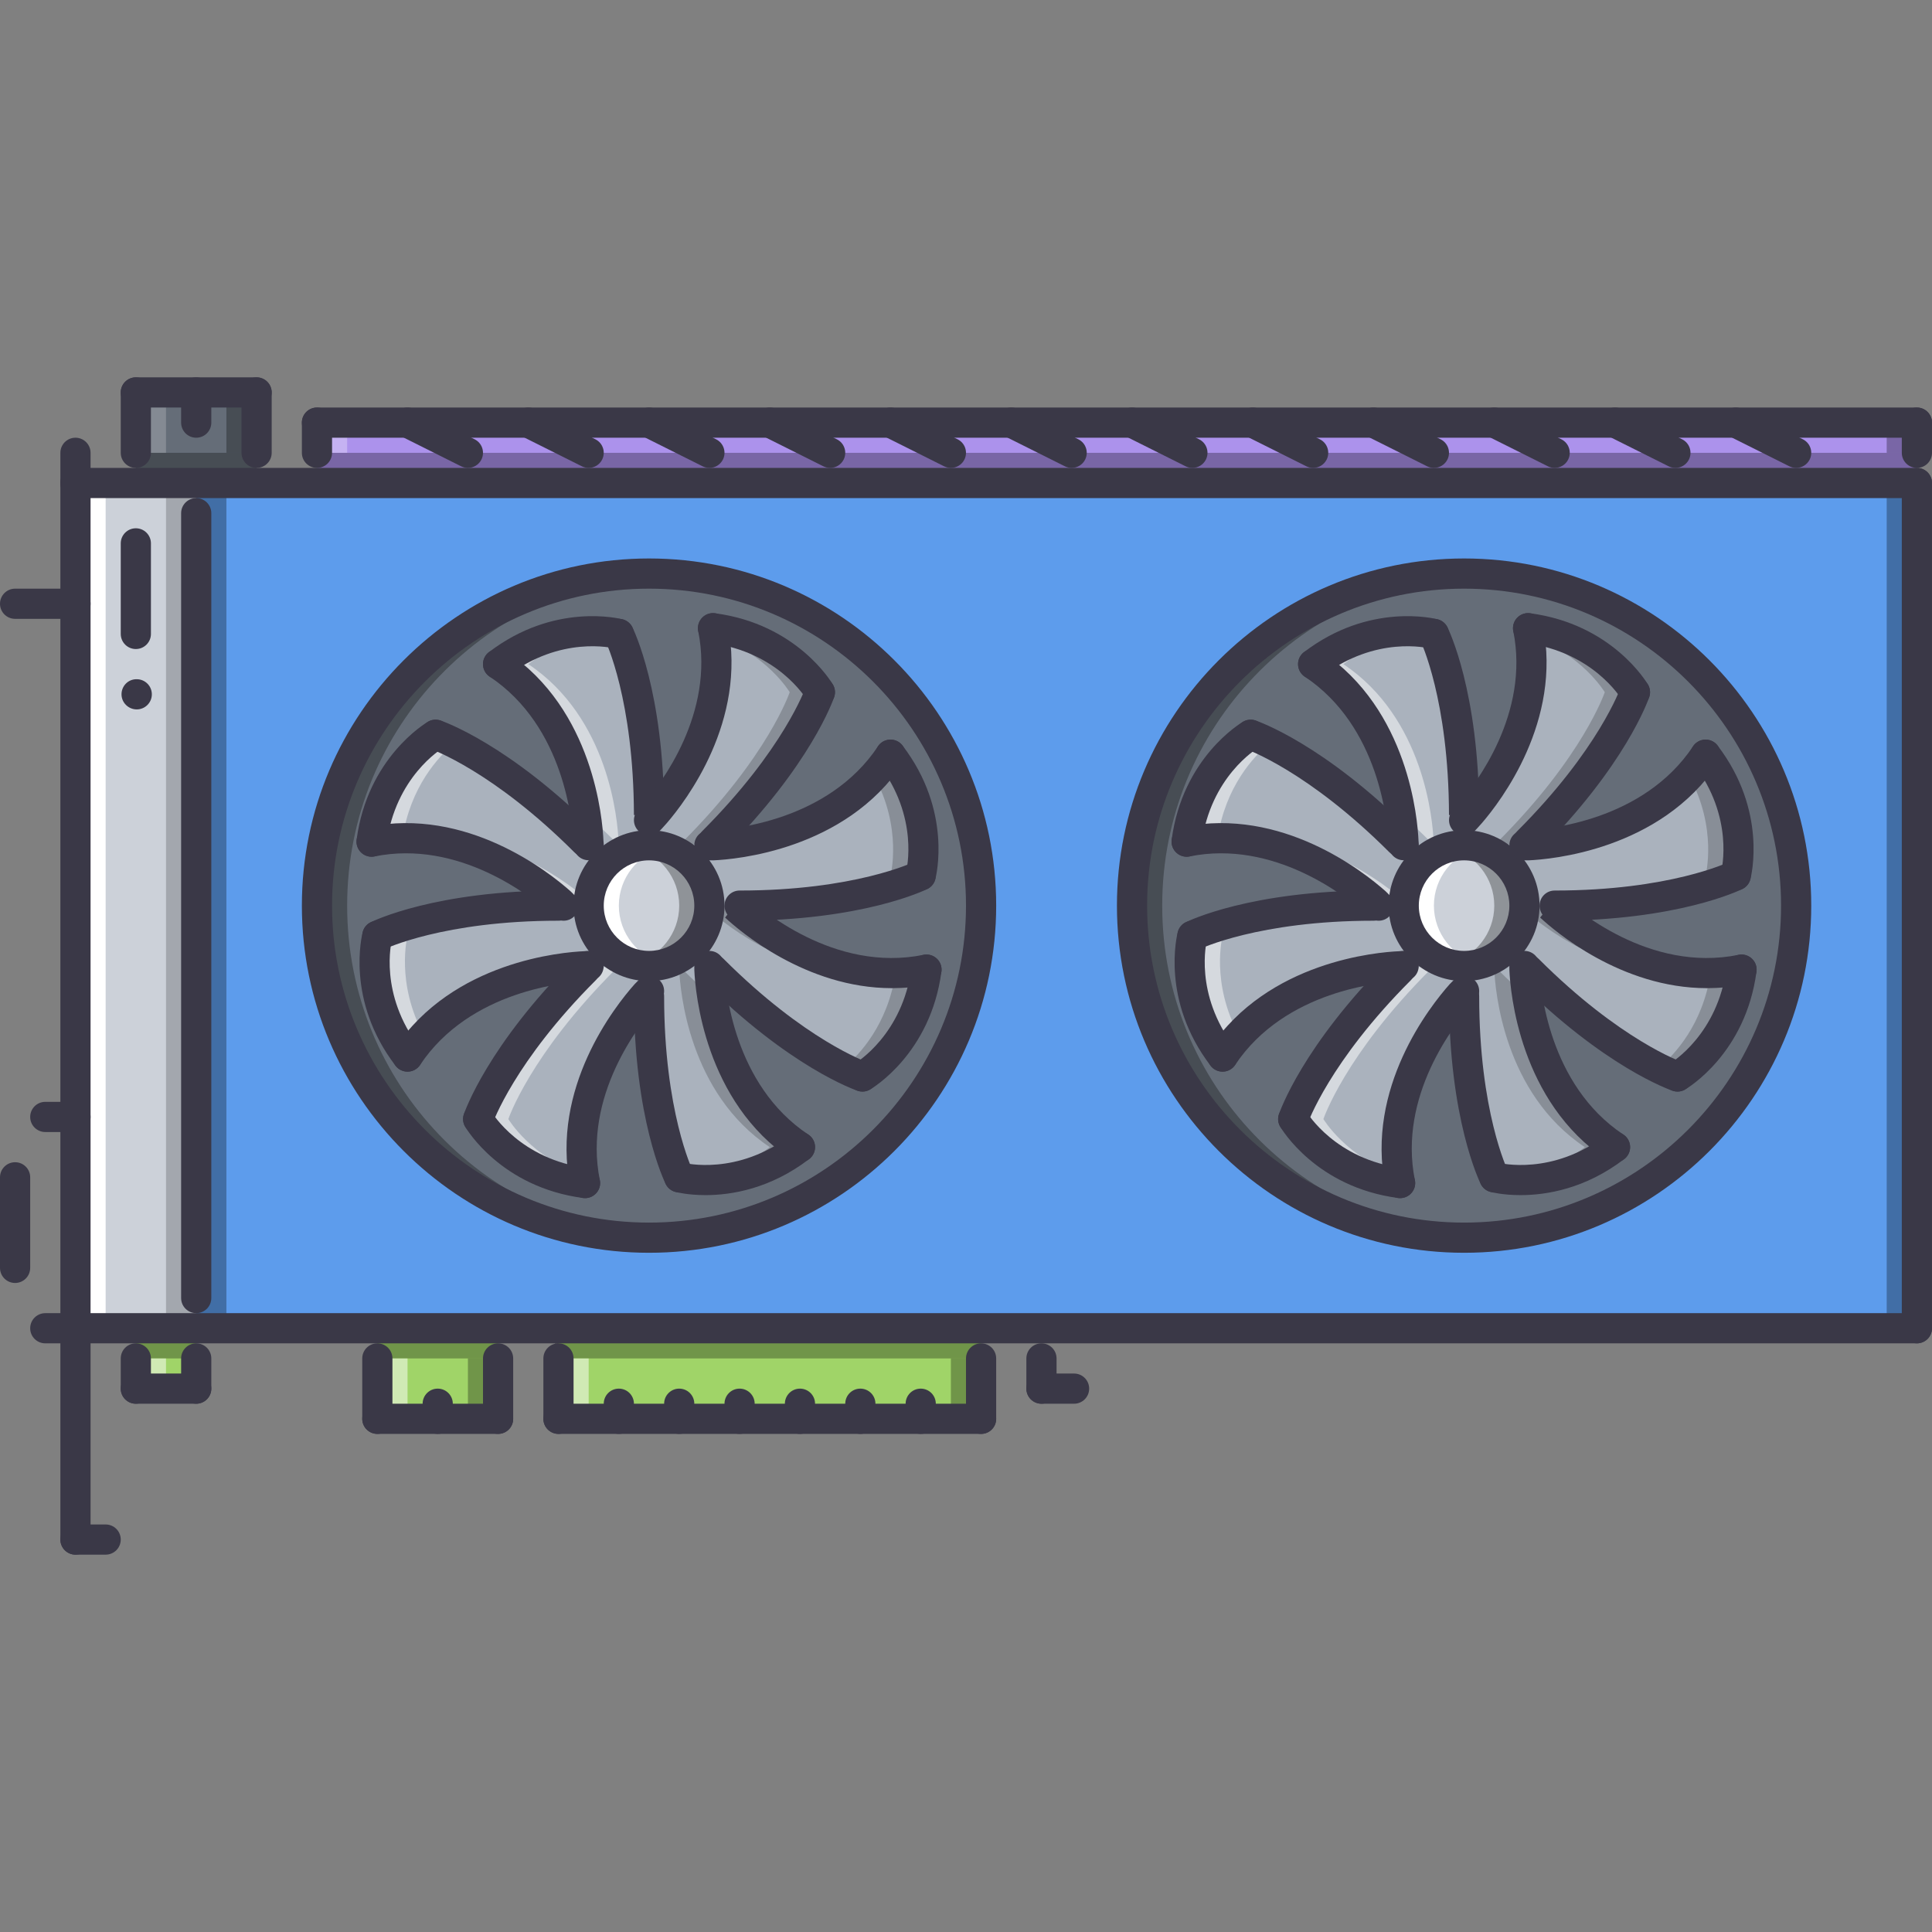<?xml version="1.0" encoding="iso-8859-1"?>
<!-- Generator: Adobe Illustrator 19.0.0, SVG Export Plug-In . SVG Version: 6.00 Build 0)  -->
<svg version="1.1" id="Capa_1" xmlns="http://www.w3.org/2000/svg" xmlns:xlink="http://www.w3.org/1999/xlink" x="0px" y="0px"
	 viewBox="0 0 511.969 511.969" style="enable-background:new 0 0 511.969 511.969;" xml:space="preserve">
<rect x="0" y="0" width="511.969" height="511.969" fill="#808080" stroke="none"/>
<rect x="35.994" y="103.995" style="fill:#656D78;" width="31.998" height="23.999"/>
<rect x="83.994" y="111.995" style="fill:#AC92EC;" width="423.98" height="15.999"/>
<g>
	<rect x="35.994" y="351.975" style="fill:#A0D468;" width="15.999" height="15.999"/>
	<rect x="99.994" y="351.975" style="fill:#A0D468;" width="31.998" height="23.998"/>
	<rect x="147.994" y="351.975" style="fill:#A0D468;" width="111.99" height="23.998"/>
</g>
<rect x="19.994" y="127.995" style="fill:#CCD1D9;" width="31.998" height="223.99"/>
<rect x="51.994" y="127.995" style="fill:#5D9CEC;" width="455.97" height="223.99"/>
<circle style="fill:#656D78;" cx="171.984" cy="239.985" r="87.995"/>
<g style="opacity:0.3;">
	<path d="M91.994,239.986c0-47.247,37.264-85.687,83.995-87.792c-1.336-0.063-2.648-0.203-4-0.203
		c-48.599,0-87.995,39.396-87.995,87.995s39.396,87.995,87.995,87.995c1.352,0,2.664-0.141,4-0.203
		C129.257,325.669,91.994,287.233,91.994,239.986z"/>
</g>
<circle style="fill:#656D78;" cx="387.974" cy="239.985" r="87.995"/>
<g style="opacity:0.3;">
	<path d="M307.98,239.986c0-47.247,37.264-85.687,83.995-87.792c-1.336-0.063-2.648-0.203-4-0.203
		c-48.599,0-87.994,39.396-87.994,87.995s39.396,87.995,87.994,87.995c1.352,0,2.664-0.141,4-0.203
		C345.244,325.669,307.98,287.233,307.98,239.986z"/>
</g>
<path style="fill:#3A3847;" d="M36.239,187.989c-2.211,0-4.038-1.789-4.038-4s1.75-4,3.952-4h0.086c2.203,0,4,1.789,4,4
	S38.442,187.989,36.239,187.989z"/>
<path style="fill:#AAB2BD;" d="M410.857,240.224l1.117-0.238c31.998,0,47.997-8,47.997-8s4.241-15.999-8-31.998
	c-14.319,21.518-41.599,23.76-47.036,23.999v-0.961c22.64-22.639,28.318-39.595,28.318-39.595s-8.319-14.319-28.318-16.96
	c4.719,23.518-10.241,43.197-15.28,49.036h-1.68c-0.078-31.678-7.999-47.517-7.999-47.517s-15.999-4.238-31.998,8
	c21.357,14.237,23.678,41.279,23.92,46.958l-0.883,0.078c-22.639-22.639-39.599-28.318-39.599-28.318s-14.319,8.319-16.96,28.318
	c25.123-5.039,45.763,12.319,50.083,16.159l-0.563,0.801c-31.998,0-47.997,8-47.997,8s-4.242,16,7.999,31.998
	c14.241-21.357,41.279-23.678,46.958-23.92l0.078,0.883c-22.639,22.639-28.318,39.6-28.318,39.6s8.32,14.311,28.318,16.951
	c-5.039-25.115,12.32-45.747,16.163-50.07l0.797,0.559c0,31.998,8,47.996,8,47.996s15.999,4.234,31.998-7.999
	c-21.522-14.319-23.757-41.599-23.999-47.036h0.961c22.64,22.639,39.6,28.318,39.6,28.318s14.319-8.319,16.96-28.318
	C434.855,262.305,413.177,242.384,410.857,240.224z M387.975,255.985c-8.796,0-15.999-7.199-15.999-15.999
	s7.203-15.999,15.999-15.999c8.883,0,15.999,7.199,15.999,15.999S396.858,255.985,387.975,255.985z"/>
<g>
	<path style="fill:#CCD1D9;" d="M387.975,223.987c8.883,0,15.999,7.199,15.999,15.999s-7.116,15.999-15.999,15.999
		c-8.796,0-15.999-7.199-15.999-15.999S379.179,223.987,387.975,223.987z"/>
	<path style="fill:#CCD1D9;" d="M171.989,223.987c8.796,0,15.999,7.199,15.999,15.999s-7.203,15.999-15.999,15.999
		c-8.797,0-15.999-7.199-15.999-15.999S163.192,223.987,171.989,223.987z"/>
</g>
<path style="fill:#FFFFFF;" d="M163.989,239.986c0-7.414,5.133-13.632,12-15.429c-1.289-0.336-2.609-0.57-4-0.57
	c-8.797,0-15.999,7.199-15.999,15.999s7.202,15.999,15.999,15.999c1.391,0,2.711-0.234,4-0.57
	C169.122,253.618,163.989,247.4,163.989,239.986z"/>
<g style="opacity:0.3;">
	<path d="M179.988,239.986c0,7.414-5.132,13.632-11.999,15.429c1.289,0.336,2.609,0.57,4,0.57c8.796,0,15.999-7.199,15.999-15.999
		s-7.203-15.999-15.999-15.999c-1.391,0-2.711,0.234-4,0.57C174.856,226.354,179.988,232.572,179.988,239.986z"/>
</g>
<path style="fill:#AAB2BD;" d="M194.87,240.224l1.117-0.238c31.998,0,47.997-8,47.997-8s4.242-15.999-7.999-31.998
	c-14.319,21.518-41.6,23.76-47.036,23.999v-0.961c22.639-22.639,28.318-39.595,28.318-39.595s-8.319-14.319-28.318-16.96
	c4.719,23.518-10.242,43.197-15.28,49.036h-1.68c-0.078-31.678-8-47.517-8-47.517s-15.999-4.238-31.998,8
	c21.358,14.237,23.679,41.279,23.921,46.958l-0.883,0.078c-22.64-22.639-39.6-28.318-39.6-28.318s-14.319,8.319-16.96,28.318
	c25.124-5.039,45.764,12.319,50.083,16.159l-0.563,0.801c-31.998,0-47.997,8-47.997,8s-4.241,16,8,31.998
	c14.241-21.357,41.278-23.678,46.958-23.92l0.078,0.883c-22.64,22.639-28.318,39.6-28.318,39.6s8.319,14.311,28.318,16.951
	c-5.039-25.115,12.319-45.747,16.163-50.07l0.797,0.559c0,31.998,7.999,47.996,7.999,47.996s15.999,4.234,31.998-7.999
	c-21.521-14.319-23.756-41.599-23.998-47.036h0.961c22.639,22.639,39.599,28.318,39.599,28.318s14.319-8.319,16.96-28.318
	C218.869,262.305,197.19,242.384,194.87,240.224z M171.989,255.985c-8.797,0-15.999-7.199-15.999-15.999s7.202-15.999,15.999-15.999
	c8.796,0,15.999,7.199,15.999,15.999S180.785,255.985,171.989,255.985z"/>
<g style="opacity:0.2;">
	<path d="M209.268,183.431c0,0-5.68,16.956-28.319,39.595v0.961c1.406-0.063,4.281-0.266,8-0.891v-0.07
		c22.639-22.639,28.318-39.595,28.318-39.595s-8.319-14.319-28.318-16.96c0.133,0.676,0.203,1.336,0.305,2.004
		C203.213,173.228,209.268,183.431,209.268,183.431z"/>
	<path d="M235.985,231.986c0,0-15.999,8-47.997,8c0,0.391-0.086,0.758-0.117,1.141c4.625,4.098,22.498,18.565,44.716,16.538
		c-20.437-1.602-35.787-15.644-37.717-17.44l1.117-0.238c31.998,0,47.997-8,47.997-8s4.242-15.999-7.999-31.998
		c-1.352,2.035-2.852,3.847-4.414,5.55C239.251,219.487,235.985,231.986,235.985,231.986z"/>
	<path d="M237.329,257.794c-2.086,13.706-9.547,21.721-13.788,25.236c3.108,1.547,5.007,2.234,5.007,2.234
		s14.319-8.319,16.96-28.318C242.718,257.508,239.993,257.739,237.329,257.794z"/>
	<path d="M188.777,264.313c-2.523-2.242-5.125-4.668-7.828-7.367h-0.961c0.242,5.438,2.477,32.717,23.999,47.036
		c-7.664,5.859-15.28,7.897-21.187,8.476c5.273,0.617,17.226,0.672,29.186-8.476C195.698,293.147,190.464,274.906,188.777,264.313z"
		/>
</g>
<g>
	<g style="opacity:0.5;">
		<path style="fill:#FFFFFF;" d="M155.13,215.597c2.539,2.25,5.172,4.703,7.897,7.429l0.883-0.078
			c-0.242-5.679-2.562-32.721-23.92-46.958c7.663-5.863,15.28-7.898,21.187-8.476c-5.273-0.613-17.226-0.672-29.187,8.476
			C148.209,186.801,153.443,204.98,155.13,215.597z"/>
		<path style="fill:#FFFFFF;" d="M120.437,196.934c-3.109-1.535-5.008-2.227-5.008-2.227s-14.319,8.319-16.96,28.318
			c2.789-0.559,5.516-0.805,8.188-0.859C108.743,208.468,116.203,200.461,120.437,196.934z"/>
		<path style="fill:#FFFFFF;" d="M134.71,296.546c0,0,5.68-16.961,28.318-39.6l-0.078-0.883c-1.444,0.063-4.28,0.262-7.921,0.871
			v0.012c-22.64,22.639-28.318,39.6-28.318,39.6s8.319,14.311,28.318,16.951c-0.133-0.672-0.195-1.328-0.297-2
			C140.764,306.748,134.71,296.546,134.71,296.546z"/>
		<path style="fill:#FFFFFF;" d="M107.993,247.985c0,0,15.999-8,47.997-8c0-0.406,0.094-0.789,0.117-1.188
			c-4.695-4.105-22.335-18.319-44.341-16.495c18.85,1.609,33.256,13.745,36.786,16.882l-0.563,0.801c-31.998,0-47.997,8-47.997,8
			s-4.241,16,8,31.998c1.359-2.03,2.859-3.843,4.414-5.546C104.727,260.489,107.993,247.985,107.993,247.985z"/>
	</g>
	<path style="fill:#FFFFFF;" d="M379.976,239.986c0-7.414,5.133-13.632,11.999-15.429c-1.289-0.336-2.609-0.57-4-0.57
		c-8.796,0-15.999,7.199-15.999,15.999s7.203,15.999,15.999,15.999c1.391,0,2.711-0.234,4-0.57
		C385.109,253.618,379.976,247.4,379.976,239.986z"/>
</g>
<g style="opacity:0.3;">
	<path d="M395.975,239.986c0,7.414-5.133,13.632-11.999,15.429c1.289,0.336,2.608,0.57,3.999,0.57
		c8.797,0,15.999-7.199,15.999-15.999s-7.202-15.999-15.999-15.999c-1.391,0-2.71,0.234-3.999,0.57
		C390.842,226.354,395.975,232.572,395.975,239.986z"/>
</g>
<g style="opacity:0.2;">
	<path d="M425.255,183.431c0,0-5.68,16.956-28.318,39.595v0.961c1.405-0.063,4.28-0.266,7.999-0.891v-0.07
		c22.64-22.639,28.318-39.595,28.318-39.595s-8.319-14.319-28.318-16.96c0.133,0.676,0.203,1.336,0.305,2.004
		C419.2,173.228,425.255,183.431,425.255,183.431z"/>
	<path d="M451.971,231.986c0,0-15.999,8-47.997,8c0,0.391-0.086,0.758-0.117,1.141c4.625,4.098,22.499,18.565,44.717,16.538
		c-20.437-1.602-35.787-15.644-37.717-17.44l1.117-0.238c31.998,0,47.997-8,47.997-8s4.241-15.999-8-31.998
		c-1.352,2.035-2.851,3.847-4.413,5.55C455.237,219.487,451.971,231.986,451.971,231.986z"/>
	<path d="M453.315,257.794c-2.086,13.706-9.546,21.721-13.788,25.236c3.109,1.547,5.008,2.234,5.008,2.234
		s14.319-8.319,16.96-28.318C458.706,257.508,455.979,257.739,453.315,257.794z"/>
	<path d="M404.763,264.313c-2.523-2.242-5.125-4.668-7.827-7.367h-0.961c0.242,5.438,2.476,32.717,23.998,47.036
		c-7.663,5.859-15.28,7.897-21.187,8.476c5.273,0.617,17.227,0.672,29.187-8.476C411.685,293.147,406.451,274.906,404.763,264.313z"
		/>
</g>
<g style="opacity:0.5;">
	<path style="fill:#FFFFFF;" d="M371.117,215.597c2.539,2.25,5.172,4.703,7.898,7.429l0.883-0.078
		c-0.242-5.679-2.563-32.721-23.921-46.958c7.664-5.863,15.28-7.898,21.187-8.476c-5.273-0.613-17.226-0.672-29.186,8.476
		C364.196,186.801,369.429,204.98,371.117,215.597z"/>
	<path style="fill:#FFFFFF;" d="M336.423,196.934c-3.108-1.535-5.007-2.227-5.007-2.227s-14.319,8.319-16.96,28.318
		c2.789-0.559,5.516-0.805,8.187-0.859C324.729,208.468,332.19,200.461,336.423,196.934z"/>
	<path style="fill:#FFFFFF;" d="M350.697,296.546c0,0,5.679-16.961,28.318-39.6l-0.078-0.883c-1.445,0.063-4.281,0.262-7.922,0.871
		v0.012c-22.639,22.639-28.318,39.6-28.318,39.6s8.32,14.311,28.318,16.951c-0.133-0.672-0.195-1.328-0.297-2
		C356.751,306.748,350.697,296.546,350.697,296.546z"/>
	<path style="fill:#FFFFFF;" d="M323.979,247.985c0,0,15.999-8,47.997-8c0-0.406,0.094-0.789,0.117-1.188
		c-4.695-4.105-22.334-18.319-44.341-16.495c18.851,1.609,33.256,13.745,36.787,16.882l-0.563,0.801c-31.998,0-47.997,8-47.997,8
		s-4.242,16,7.999,31.998c1.359-2.03,2.859-3.843,4.414-5.546C320.714,260.489,323.979,247.985,323.979,247.985z"/>
</g>
<g style="opacity:0.3;">
	<rect x="83.994" y="119.995" width="423.98" height="8"/>
</g>
<g style="opacity:0.3;">
	<rect x="99.994" y="351.975" width="31.998" height="8"/>
</g>
<g style="opacity:0.3;">
	<rect x="35.994" y="351.975" width="15.999" height="8"/>
</g>
<g style="opacity:0.3;">
	<rect x="35.994" y="119.995" width="31.998" height="8"/>
</g>
<g style="opacity:0.3;">
	<rect x="147.054" y="351.975" width="112.93" height="8"/>
</g>
<rect x="19.994" y="127.995" style="fill:#FFFFFF;" width="8" height="223.99"/>
<g style="opacity:0.2;">
	<rect x="43.994" y="127.995" width="7.999" height="223.99"/>
</g>
<g style="opacity:0.3;">
	<rect x="51.994" y="127.995" width="8" height="223.99"/>
</g>
<g style="opacity:0.3;">
	<rect x="499.964" y="127.995" width="8" height="223.99"/>
</g>
<g style="opacity:0.5;">
	<rect x="35.994" y="359.975" style="fill:#FFFFFF;" width="8" height="7.999"/>
</g>
<g style="opacity:0.5;">
	<rect x="99.994" y="359.975" style="fill:#FFFFFF;" width="8" height="15.998"/>
</g>
<g style="opacity:0.3;">
	<rect x="83.994" y="111.995" style="fill:#FFFFFF;" width="8" height="8"/>
</g>
<g style="opacity:0.3;">
	<rect x="499.964" y="111.995" width="8" height="8"/>
</g>
<g style="opacity:0.3;">
	<rect x="123.994" y="359.975" width="7.999" height="15.998"/>
</g>
<g style="opacity:0.2;">
	<rect x="35.994" y="103.995" style="fill:#FFFFFF;" width="8" height="15.999"/>
</g>
<g style="opacity:0.3;">
	<rect x="59.994" y="103.995" width="7.999" height="15.999"/>
</g>
<g style="opacity:0.5;">
	<rect x="147.994" y="359.975" style="fill:#FFFFFF;" width="8" height="15.998"/>
</g>
<g style="opacity:0.3;">
	<rect x="251.984" y="359.975" width="7.999" height="15.998"/>
</g>
<g>
	<path style="fill:#3A3847;" d="M507.968,355.979c-2.211,0-4-1.789-4-4V127.993c0-2.211,1.789-4,4-4s4,1.789,4,4v223.986
		C511.968,354.19,510.179,355.979,507.968,355.979z"/>
	<path style="fill:#3A3847;" d="M19.998,411.975c-2.21,0-3.999-1.789-3.999-4V127.993c0-2.211,1.789-4,3.999-4c2.211,0,4,1.789,4,4
		v279.982C23.998,410.186,22.209,411.975,19.998,411.975z"/>
	<path style="fill:#3A3847;" d="M507.968,131.993H19.998c-2.21,0-3.999-1.789-3.999-4c0-2.211,1.789-4,3.999-4h487.971
		c2.211,0,4,1.789,4,4C511.969,130.204,510.179,131.993,507.968,131.993z"/>
	<path style="fill:#3A3847;" d="M507.968,355.979H19.998c-2.21,0-3.999-1.789-3.999-4s1.789-4,3.999-4h487.971c2.211,0,4,1.789,4,4
		S510.179,355.979,507.968,355.979z"/>
	<path style="fill:#3A3847;" d="M19.998,163.991H3.999c-2.21,0-3.999-1.789-3.999-4s1.789-4,3.999-4h15.999c2.211,0,4,1.789,4,4
		S22.209,163.991,19.998,163.991z"/>
	<path style="fill:#3A3847;" d="M51.996,347.979c-2.21,0-3.999-1.789-3.999-4V135.992c0-2.21,1.789-4,3.999-4c2.211,0,4,1.789,4,4
		v207.987C55.996,346.19,54.207,347.979,51.996,347.979z"/>
	<path style="fill:#3A3847;" d="M35.997,171.99c-2.21,0-3.999-1.789-3.999-4v-23.999c0-2.211,1.789-4,3.999-4c2.211,0,4,1.789,4,4
		v23.999C39.997,170.201,38.208,171.99,35.997,171.99z"/>
	<path style="fill:#3A3847;" d="M3.999,339.98c-2.21,0-3.999-1.789-3.999-4v-23.999c0-2.21,1.789-3.999,3.999-3.999
		c2.211,0,4,1.789,4,3.999v23.999C7.999,338.191,6.21,339.98,3.999,339.98z"/>
	<path style="fill:#3A3847;" d="M19.998,299.982h-7.999c-2.211,0-4-1.789-4-3.999c0-2.211,1.789-4,4-4h7.999c2.211,0,4,1.789,4,4
		C23.998,298.193,22.209,299.982,19.998,299.982z"/>
	<path style="fill:#3A3847;" d="M19.998,355.979h-7.999c-2.211,0-4-1.789-4-4s1.789-4,4-4h7.999c2.211,0,4,1.789,4,4
		S22.209,355.979,19.998,355.979z"/>
	<path style="fill:#3A3847;" d="M51.996,371.978c-2.21,0-3.999-1.789-3.999-4v-7.999c0-2.211,1.789-4,3.999-4c2.211,0,4,1.789,4,4
		v7.999C55.996,370.189,54.207,371.978,51.996,371.978z"/>
	<path style="fill:#3A3847;" d="M51.996,371.978H35.997c-2.21,0-3.999-1.789-3.999-4s1.789-4,3.999-4h15.999c2.211,0,4,1.789,4,4
		S54.207,371.978,51.996,371.978z"/>
	<path style="fill:#3A3847;" d="M35.997,371.978c-2.21,0-3.999-1.789-3.999-4v-7.999c0-2.211,1.789-4,3.999-4c2.211,0,4,1.789,4,4
		v7.999C39.997,370.189,38.208,371.978,35.997,371.978z"/>
	<path style="fill:#3A3847;" d="M35.997,123.993c-2.21,0-3.999-1.789-3.999-4v-15.999c0-2.21,1.789-4,3.999-4c2.211,0,4,1.789,4,4
		v15.999C39.997,122.204,38.208,123.993,35.997,123.993z"/>
	<path style="fill:#3A3847;" d="M67.995,107.994H35.997c-2.21,0-3.999-1.789-3.999-4s1.789-4,3.999-4h31.998c2.211,0,4,1.789,4,4
		S70.206,107.994,67.995,107.994z"/>
	<path style="fill:#3A3847;" d="M67.995,123.993c-2.21,0-3.999-1.789-3.999-4v-15.999c0-2.21,1.789-4,3.999-4c2.211,0,4,1.789,4,4
		v15.999C71.995,122.204,70.206,123.993,67.995,123.993z"/>
	<path style="fill:#3A3847;" d="M51.996,115.994c-2.21,0-3.999-1.789-3.999-4v-8c0-2.21,1.789-4,3.999-4c2.211,0,4,1.789,4,4v8
		C55.996,114.205,54.207,115.994,51.996,115.994z"/>
	<path style="fill:#3A3847;" d="M19.998,131.993c-2.21,0-3.999-1.789-3.999-4v-8c0-2.21,1.789-4,3.999-4c2.211,0,4,1.789,4,4v8
		C23.998,130.204,22.209,131.993,19.998,131.993z"/>
	<path style="fill:#3A3847;" d="M83.994,123.993c-2.21,0-3.999-1.789-3.999-4v-8c0-2.211,1.789-4,3.999-4c2.211,0,4,1.789,4,4v8
		C87.994,122.204,86.205,123.993,83.994,123.993z"/>
	<path style="fill:#3A3847;" d="M123.992,123.993c-0.602,0-1.211-0.137-1.789-0.422l-15.999-7.999
		c-1.977-0.988-2.773-3.391-1.789-5.367c1-1.973,3.391-2.766,5.367-1.789l15.999,8c1.977,0.988,2.773,3.39,1.789,5.367
		C126.867,123.184,125.453,123.993,123.992,123.993z"/>
	<path style="fill:#3A3847;" d="M155.99,123.993c-0.602,0-1.211-0.137-1.789-0.422l-15.999-7.999
		c-1.977-0.988-2.773-3.391-1.789-5.367c0.992-1.973,3.391-2.766,5.367-1.789l15.999,8c1.977,0.988,2.773,3.39,1.789,5.367
		C158.865,123.184,157.451,123.993,155.99,123.993z"/>
	<path style="fill:#3A3847;" d="M187.988,123.993c-0.602,0-1.211-0.137-1.789-0.422l-15.999-7.999
		c-1.977-0.988-2.773-3.391-1.789-5.367c0.992-1.973,3.398-2.766,5.367-1.789l15.999,8c1.977,0.988,2.773,3.39,1.789,5.367
		C190.863,123.184,189.449,123.993,187.988,123.993z"/>
	<path style="fill:#3A3847;" d="M219.986,123.993c-0.602,0-1.211-0.137-1.789-0.422l-15.999-7.999
		c-1.977-0.988-2.773-3.391-1.789-5.367c1-1.973,3.391-2.766,5.367-1.789l15.999,8c1.977,0.988,2.773,3.39,1.789,5.367
		C222.861,123.184,221.447,123.993,219.986,123.993z"/>
	<path style="fill:#3A3847;" d="M251.984,123.993c-0.602,0-1.211-0.137-1.789-0.422l-15.999-7.999
		c-1.977-0.988-2.773-3.391-1.789-5.367c0.992-1.973,3.391-2.766,5.367-1.789l15.999,8c1.977,0.988,2.773,3.39,1.789,5.367
		C254.859,123.184,253.445,123.993,251.984,123.993z"/>
	<path style="fill:#3A3847;" d="M283.982,123.993c-0.602,0-1.211-0.137-1.789-0.422l-15.999-7.999
		c-1.977-0.988-2.773-3.391-1.789-5.367c0.992-1.973,3.398-2.766,5.367-1.789l15.999,8c1.977,0.988,2.773,3.39,1.789,5.367
		C286.857,123.184,285.443,123.993,283.982,123.993z"/>
	<path style="fill:#3A3847;" d="M315.98,123.993c-0.602,0-1.211-0.137-1.789-0.422l-15.999-7.999
		c-1.977-0.988-2.773-3.391-1.789-5.367c1-1.973,3.391-2.766,5.367-1.789l15.999,8c1.977,0.988,2.773,3.39,1.789,5.367
		C318.855,123.184,317.441,123.993,315.98,123.993z"/>
	<path style="fill:#3A3847;" d="M347.978,123.993c-0.602,0-1.211-0.137-1.789-0.422l-15.999-7.999
		c-1.977-0.988-2.773-3.391-1.789-5.367c0.992-1.973,3.391-2.766,5.367-1.789l15.999,8c1.977,0.988,2.773,3.39,1.789,5.367
		C350.853,123.184,349.439,123.993,347.978,123.993z"/>
	<path style="fill:#3A3847;" d="M379.976,123.993c-0.602,0-1.211-0.137-1.789-0.422l-15.999-7.999
		c-1.977-0.988-2.773-3.391-1.789-5.367c0.992-1.973,3.398-2.766,5.367-1.789l15.999,8c1.977,0.988,2.773,3.39,1.789,5.367
		C382.851,123.184,381.437,123.993,379.976,123.993z"/>
	<path style="fill:#3A3847;" d="M411.974,123.993c-0.602,0-1.211-0.137-1.789-0.422l-15.999-7.999
		c-1.977-0.988-2.773-3.391-1.789-5.367c1-1.973,3.391-2.766,5.367-1.789l15.999,8c1.977,0.988,2.773,3.39,1.789,5.367
		C414.849,123.184,413.435,123.993,411.974,123.993z"/>
	<path style="fill:#3A3847;" d="M443.972,123.993c-0.602,0-1.211-0.137-1.789-0.422l-15.999-7.999
		c-1.977-0.988-2.773-3.391-1.789-5.367c0.992-1.973,3.391-2.766,5.367-1.789l15.999,8c1.977,0.988,2.773,3.39,1.789,5.367
		C446.847,123.184,445.433,123.993,443.972,123.993z"/>
	<path style="fill:#3A3847;" d="M475.97,123.993c-0.602,0-1.211-0.137-1.789-0.422l-15.999-7.999
		c-1.977-0.988-2.773-3.391-1.789-5.367c0.992-1.973,3.398-2.766,5.367-1.789l15.999,8c1.977,0.988,2.773,3.39,1.789,5.367
		C478.845,123.184,477.431,123.993,475.97,123.993z"/>
	<path style="fill:#3A3847;" d="M507.968,123.993c-2.211,0-4-1.789-4-4v-8c0-2.211,1.789-4,4-4s4,1.789,4,4v8
		C511.968,122.204,510.179,123.993,507.968,123.993z"/>
	<path style="fill:#3A3847;" d="M507.968,115.994H83.994c-2.21,0-3.999-1.789-3.999-4s1.789-4,3.999-4h423.975c2.211,0,4,1.789,4,4
		S510.179,115.994,507.968,115.994z"/>
	<path style="fill:#3A3847;" d="M171.989,331.98c-50.724,0-91.994-41.263-91.994-91.994c0-50.728,41.271-91.994,91.994-91.994
		s91.994,41.267,91.994,91.994C263.983,290.717,222.713,331.98,171.989,331.98z M171.989,155.991
		c-46.317,0-83.995,37.682-83.995,83.995c0,46.31,37.678,83.995,83.995,83.995s83.995-37.685,83.995-83.995
		C255.984,193.673,218.306,155.991,171.989,155.991z"/>
	<path style="fill:#3A3847;" d="M171.989,215.987h-4c-0.078-30.631-7.507-46.067-7.585-46.22c-0.969-1.977-0.164-4.375,1.812-5.355
		c1.984-0.992,4.367-0.172,5.352,1.789c0.344,0.68,8.344,17.05,8.422,49.294L171.989,215.987z"/>
	<path style="fill:#3A3847;" d="M155.99,227.964c-0.008,0-0.016,0-0.023,0c-2.203-0.012-3.977-1.777-3.977-3.977
		c-0.016-0.105-0.07-0.766-0.078-0.867c-0.211-4.992-2.273-30.561-22.139-43.802c-1.836-1.227-2.336-3.707-1.109-5.547
		c1.234-1.84,3.718-2.32,5.546-1.109c23.085,15.386,25.46,44.447,25.702,50.114c0.086,0.625,0.078,1.211,0.078,1.211
		C159.966,226.178,158.177,227.964,155.99,227.964z"/>
	<path style="fill:#3A3847;" d="M131.991,179.99c-1.203,0-2.39-0.539-3.179-1.57c-1.336-1.754-1.008-4.266,0.75-5.605
		c17.35-13.284,34.716-8.878,35.45-8.69c2.133,0.566,3.406,2.757,2.844,4.89c-0.563,2.132-2.734,3.41-4.891,2.843
		c-0.563-0.148-14.405-3.507-28.545,7.309C133.694,179.72,132.842,179.99,131.991,179.99z"/>
	<path style="fill:#3A3847;" d="M171.989,259.985c-11.03,0-19.999-8.973-19.999-19.999s8.969-19.999,19.999-19.999
		s19.999,8.973,19.999,19.999S183.019,259.985,171.989,259.985z M171.989,227.987c-6.617,0-11.999,5.382-11.999,11.999
		s5.382,11.999,11.999,11.999c6.616,0,11.999-5.382,11.999-11.999S178.605,227.987,171.989,227.987z"/>
	<path style="fill:#3A3847;" d="M179.988,315.981c-1.469,0-2.874-0.813-3.577-2.211c-0.344-0.688-8.422-17.217-8.422-49.785
		c0-2.211,1.789-4,4-4s4,1.789,4,4c0,30.467,7.507,46.059,7.585,46.215c0.969,1.984,0.164,4.375-1.813,5.359
		C181.191,315.84,180.582,315.981,179.988,315.981z"/>
	<path style="fill:#3A3847;" d="M211.986,307.982c-0.766,0-1.531-0.219-2.218-0.672c-23.093-15.358-25.522-44.501-25.772-50.185
		l-0.008-1.14c0-2.211,1.789-4,4-4s4,1.789,4,4v0.961c0.219,4.832,2.335,30.482,22.217,43.708c1.836,1.219,2.336,3.703,1.109,5.547
		C214.548,307.357,213.275,307.982,211.986,307.982z"/>
	<path style="fill:#3A3847;" d="M186.964,316.7c-4.664,0-7.703-0.773-8-0.852c-2.132-0.57-3.405-2.758-2.843-4.891
		c0.57-2.132,2.741-3.397,4.89-2.843c0.555,0.133,14.397,3.507,28.546-7.305c1.757-1.344,4.257-1.016,5.608,0.742
		c1.336,1.758,1.008,4.266-0.75,5.602C204.104,315.044,193.793,316.7,186.964,316.7z"/>
	<path style="fill:#3A3847;" d="M155.029,227.026c-1.023,0-2.047-0.391-2.828-1.172c-21.562-21.562-37.889-27.303-38.053-27.358
		c-2.085-0.71-3.21-2.98-2.499-5.07c0.703-2.09,2.968-3.203,5.054-2.512c0.727,0.242,18.116,6.242,41.154,29.283
		c1.563,1.563,1.563,4.094,0,5.656C157.076,226.635,156.052,227.026,155.029,227.026z"/>
	<path style="fill:#3A3847;" d="M149.349,243.986c-1.016,0-2.023-0.383-2.805-1.148l-0.843-0.844
		c-5.094-4.523-24.14-19.53-46.443-15.046c-2.14,0.445-4.272-0.961-4.71-3.137c-0.438-2.164,0.969-4.273,3.133-4.707
		c25.928-5.222,47.536,11.761,53.527,17.093l0.945,0.938c1.578,1.551,1.594,4.082,0.047,5.656
		C151.42,243.588,150.38,243.986,149.349,243.986z"/>
	<path style="fill:#3A3847;" d="M98.477,227.026c-0.18,0-0.352-0.012-0.53-0.035c-2.188-0.289-3.734-2.297-3.445-4.488
		c2.867-21.698,18.265-30.873,18.921-31.252c1.89-1.105,4.351-0.473,5.468,1.449c1.109,1.91,0.461,4.355-1.453,5.464
		c-0.5,0.301-12.671,7.718-14.999,25.385C102.172,225.561,100.454,227.026,98.477,227.026z"/>
	<path style="fill:#3A3847;" d="M228.547,289.264c-0.422,0-0.852-0.063-1.273-0.203c-0.727-0.25-18.115-6.25-41.153-29.287
		c-1.563-1.563-1.563-4.094,0-5.656s4.094-1.563,5.656,0c21.561,21.562,37.888,27.303,38.052,27.357
		c2.086,0.711,3.211,2.977,2.5,5.07C231.766,288.217,230.212,289.264,228.547,289.264z"/>
	<path style="fill:#3A3847;" d="M236.352,261.856c-22.819,0-40.514-15.261-44.208-18.706l2.483-3.164l2.828-2.828
		c3.859,3.602,23.577,20.663,47.263,15.866c2.141-0.445,4.273,0.961,4.711,3.133c0.438,2.164-0.969,4.273-3.133,4.711
		C242.898,261.551,239.579,261.856,236.352,261.856z"/>
	<path style="fill:#3A3847;" d="M228.547,289.264c-1.375,0-2.718-0.711-3.46-1.992c-1.109-1.914-0.461-4.352,1.452-5.461
		c0.5-0.305,12.672-7.718,15-25.389c0.289-2.195,2.343-3.746,4.491-3.441c2.188,0.289,3.734,2.297,3.445,4.488
		c-2.867,21.701-18.265,30.873-18.921,31.248C229.922,289.092,229.235,289.264,228.547,289.264z"/>
	<path style="fill:#3A3847;" d="M100.001,251.981c-1.469,0-2.89-0.813-3.585-2.222c-0.977-1.973-0.18-4.367,1.788-5.351
		c0.688-0.344,17.218-8.422,49.786-8.422c2.211,0,4,1.789,4,4s-1.789,4-4,4c-30.467,0-46.067,7.507-46.216,7.581
		C101.204,251.848,100.594,251.981,100.001,251.981z"/>
	<path style="fill:#3A3847;" d="M107.993,283.983c-0.766,0-1.539-0.219-2.219-0.672c-1.836-1.227-2.336-3.711-1.109-5.546
		c15.39-23.081,44.45-25.456,50.114-25.698c0.641-0.094,1.211-0.102,1.211-0.082c2.203,0.027,3.992,1.824,3.977,4.023
		s-1.774,3.977-3.977,3.977c-0.102,0.012-0.766,0.07-0.867,0.074c-4.992,0.215-30.561,2.281-43.802,22.143
		C110.547,283.358,109.282,283.983,107.993,283.983z"/>
	<path style="fill:#3A3847;" d="M107.993,283.983c-1.203,0-2.391-0.539-3.18-1.57c-13.28-17.357-8.882-34.72-8.687-35.451
		c0.563-2.132,2.726-3.414,4.89-2.843c2.141,0.566,3.406,2.757,2.844,4.89c-0.141,0.566-3.508,14.414,7.313,28.545
		c1.336,1.757,1.008,4.265-0.75,5.601C109.696,283.717,108.844,283.983,107.993,283.983z"/>
	<path style="fill:#3A3847;" d="M195.987,243.986c-2.21,0-3.999-1.789-3.999-4s1.789-4,3.999-4c30.467,0,46.067-7.507,46.216-7.581
		c1.984-0.969,4.383-0.172,5.359,1.808c0.977,1.973,0.18,4.367-1.789,5.351C245.086,235.908,228.555,243.986,195.987,243.986z"/>
	<path style="fill:#3A3847;" d="M187.988,227.987c-2.211,0-4-1.789-4-4s1.789-4,4-4h0.961c4.828-0.215,30.467-2.316,43.708-22.213
		c1.219-1.848,3.703-2.328,5.547-1.117c1.836,1.227,2.336,3.707,1.109,5.546c-15.382,23.116-44.506,25.53-50.192,25.78
		L187.988,227.987z"/>
	<path style="fill:#3A3847;" d="M243.984,235.986c-0.336,0-0.68-0.043-1.023-0.133c-2.14-0.566-3.405-2.757-2.843-4.89
		c0.141-0.566,3.507-14.413-7.313-28.545c-1.336-1.753-1.008-4.265,0.75-5.604c1.75-1.336,4.266-1.016,5.609,0.746
		c13.28,17.358,8.882,34.72,8.687,35.451C247.375,234.802,245.757,235.986,243.984,235.986z"/>
	<path style="fill:#3A3847;" d="M126.711,300.537c-0.422,0-0.859-0.07-1.281-0.211c-2.086-0.703-3.211-2.968-2.508-5.054
		c0.242-0.727,6.242-18.116,29.279-41.154c1.563-1.563,4.094-1.563,5.656,0s1.563,4.094,0,5.656
		c-21.562,21.561-27.304,37.889-27.358,38.053C129.929,299.482,128.375,300.537,126.711,300.537z"/>
	<path style="fill:#3A3847;" d="M155.021,317.497c-1.859,0-3.531-1.313-3.914-3.211c-5.21-25.975,11.765-47.536,17.093-53.52
		l0.984-0.992c1.578-1.543,4.109-1.531,5.656,0.047c1.547,1.574,1.531,4.105-0.047,5.656l-0.75,0.757
		c-4.57,5.141-19.577,24.14-15.093,46.481c0.438,2.164-0.969,4.273-3.133,4.703C155.552,317.481,155.287,317.497,155.021,317.497z"
		/>
	<path style="fill:#3A3847;" d="M155.037,317.497c-0.18,0-0.352-0.008-0.531-0.031c-21.694-2.859-30.873-18.265-31.256-18.921
		c-1.109-1.905-0.461-4.351,1.453-5.46c1.898-1.109,4.352-0.477,5.468,1.445c0.297,0.5,7.719,12.671,25.382,15.007
		c2.188,0.289,3.734,2.296,3.445,4.491C158.732,316.036,157.013,317.497,155.037,317.497z"/>
	<path style="fill:#3A3847;" d="M188.949,227.026c-1.023,0-2.047-0.391-2.828-1.172c-1.563-1.563-1.563-4.094,0-5.656
		c21.562-21.561,27.303-37.888,27.357-38.048c0.711-2.085,2.977-3.203,5.07-2.503c2.086,0.707,3.211,2.964,2.508,5.054
		c-0.242,0.73-6.242,18.116-29.279,41.154C190.996,226.635,189.972,227.026,188.949,227.026z"/>
	<path style="fill:#3A3847;" d="M171.997,221.339c-1.023,0-2.047-0.391-2.828-1.168c-1.563-1.559-1.57-4.085-0.016-5.648
		c0.055-0.051,0.609-0.617,1.492-1.636c4.477-5.184,18.757-23.823,14.382-45.63c-0.438-2.164,0.969-4.273,3.133-4.707
		c2.141-0.434,4.273,0.965,4.711,3.137c5.085,25.361-11.094,46.548-16.171,52.434c-1.164,1.344-1.883,2.055-1.883,2.055
		C174.036,220.952,173.012,221.339,171.997,221.339z"/>
	<path style="fill:#3A3847;" d="M217.267,187.43c-1.375,0-2.719-0.711-3.461-1.992c-0.297-0.5-7.718-12.671-25.381-15.003
		c-2.188-0.289-3.734-2.296-3.445-4.487c0.289-2.195,2.328-3.734,4.492-3.441c21.693,2.863,30.873,18.261,31.256,18.917
		c1.109,1.91,0.461,4.355-1.453,5.464C218.642,187.255,217.955,187.43,217.267,187.43z"/>
	<path style="fill:#3A3847;" d="M387.975,331.98c-50.724,0-91.994-41.263-91.994-91.994c0-50.728,41.271-91.994,91.994-91.994
		s91.995,41.267,91.995,91.994C479.97,290.717,438.699,331.98,387.975,331.98z M387.975,155.991
		c-46.317,0-83.995,37.682-83.995,83.995c0,46.31,37.678,83.995,83.995,83.995s83.995-37.686,83.995-83.995
		C471.97,193.673,434.293,155.991,387.975,155.991z"/>
	<path style="fill:#3A3847;" d="M387.975,215.987h-3.999c-0.078-30.631-7.508-46.067-7.586-46.22
		c-0.969-1.977-0.164-4.375,1.813-5.355c1.992-0.992,4.367-0.172,5.352,1.789c0.344,0.68,8.343,17.05,8.421,49.294L387.975,215.987z
		"/>
	<path style="fill:#3A3847;" d="M371.976,227.964c-0.008,0-0.016,0-0.023,0c-2.203-0.012-3.977-1.777-3.977-3.977
		c-0.016-0.105-0.07-0.766-0.078-0.867c-0.211-4.992-2.272-30.561-22.139-43.802c-1.836-1.227-2.336-3.707-1.109-5.547
		s3.727-2.32,5.547-1.109c23.084,15.386,25.459,44.447,25.701,50.114c0.086,0.625,0.078,1.211,0.078,1.211
		C375.953,226.178,374.164,227.964,371.976,227.964z"/>
	<path style="fill:#3A3847;" d="M347.978,179.99c-1.203,0-2.391-0.539-3.18-1.57c-1.336-1.754-1.008-4.266,0.75-5.605
		c17.351-13.284,34.725-8.878,35.451-8.69c2.133,0.566,3.406,2.757,2.844,4.89c-0.57,2.132-2.742,3.41-4.891,2.843
		c-0.563-0.148-14.405-3.507-28.545,7.309C349.681,179.72,348.83,179.99,347.978,179.99z"/>
	<path style="fill:#3A3847;" d="M387.975,259.985c-11.03,0-19.999-8.973-19.999-19.999s8.969-19.999,19.999-19.999
		s19.999,8.973,19.999,19.999S399.005,259.985,387.975,259.985z M387.975,227.987c-6.616,0-11.999,5.382-11.999,11.999
		s5.383,11.999,11.999,11.999c6.617,0,11.999-5.382,11.999-11.999S394.592,227.987,387.975,227.987z"/>
	<path style="fill:#3A3847;" d="M395.975,315.981c-1.469,0-2.875-0.813-3.578-2.211c-0.344-0.688-8.421-17.217-8.421-49.785
		c0-2.211,1.789-4,3.999-4c2.211,0,4,1.789,4,4c0,30.467,7.507,46.059,7.585,46.215c0.969,1.984,0.164,4.375-1.812,5.359
		C397.178,315.84,396.569,315.981,395.975,315.981z"/>
	<path style="fill:#3A3847;" d="M427.973,307.982c-0.766,0-1.531-0.219-2.219-0.672c-23.093-15.358-25.522-44.501-25.772-50.185
		l-0.008-1.14c0-2.211,1.789-4,4-4s4,1.789,4,4v0.961c0.219,4.832,2.336,30.482,22.217,43.708c1.836,1.219,2.336,3.703,1.109,5.547
		C430.535,307.357,429.262,307.982,427.973,307.982z"/>
	<path style="fill:#3A3847;" d="M402.951,316.7c-4.664,0-7.702-0.773-7.999-0.852c-2.133-0.57-3.406-2.758-2.844-4.891
		c0.563-2.132,2.727-3.397,4.891-2.843c0.555,0.133,14.405,3.507,28.545-7.305c1.758-1.344,4.266-1.016,5.608,0.742
		c1.336,1.758,1.008,4.266-0.75,5.602C420.09,315.044,409.779,316.7,402.951,316.7z"/>
	<path style="fill:#3A3847;" d="M371.015,227.026c-1.023,0-2.047-0.391-2.828-1.172c-21.561-21.562-37.888-27.303-38.052-27.358
		c-2.086-0.71-3.211-2.98-2.5-5.07s2.961-3.203,5.055-2.512c0.727,0.242,18.116,6.242,41.153,29.283
		c1.563,1.563,1.563,4.094,0,5.656C373.062,226.635,372.039,227.026,371.015,227.026z"/>
	<path style="fill:#3A3847;" d="M365.337,243.986c-1.016,0-2.023-0.383-2.805-1.148l-0.844-0.844
		c-5.094-4.523-24.163-19.53-46.442-15.046c-2.141,0.445-4.273-0.961-4.711-3.137c-0.438-2.164,0.969-4.273,3.133-4.707
		c25.928-5.222,47.536,11.761,53.527,17.093l0.945,0.938c1.578,1.551,1.594,4.082,0.047,5.656
		C367.406,243.588,366.367,243.986,365.337,243.986z"/>
	<path style="fill:#3A3847;" d="M314.464,227.026c-0.18,0-0.352-0.012-0.531-0.035c-2.188-0.289-3.734-2.297-3.445-4.488
		c2.867-21.698,18.265-30.873,18.921-31.252c1.891-1.105,4.352-0.473,5.468,1.449c1.109,1.91,0.461,4.355-1.452,5.464
		c-0.5,0.301-12.671,7.718-14.999,25.385C318.16,225.561,316.441,227.026,314.464,227.026z"/>
	<path style="fill:#3A3847;" d="M444.535,289.264c-0.422,0-0.852-0.063-1.273-0.203c-0.727-0.25-18.116-6.25-41.154-29.287
		c-1.563-1.563-1.563-4.094,0-5.656s4.094-1.563,5.656,0c21.562,21.562,37.889,27.303,38.053,27.357
		c2.086,0.711,3.211,2.977,2.5,5.07C447.754,288.217,446.199,289.264,444.535,289.264z"/>
	<path style="fill:#3A3847;" d="M452.338,261.856c-22.818,0-40.513-15.261-44.208-18.706l2.484-3.164l2.828-2.828
		c3.859,3.602,23.568,20.663,47.263,15.866c2.14-0.445,4.272,0.961,4.71,3.133c0.438,2.164-0.969,4.273-3.133,4.711
		C458.885,261.551,455.565,261.856,452.338,261.856z"/>
	<path style="fill:#3A3847;" d="M444.535,289.264c-1.375,0-2.719-0.711-3.461-1.992c-1.109-1.914-0.461-4.352,1.453-5.461
		c0.5-0.305,12.671-7.718,14.999-25.389c0.289-2.195,2.344-3.746,4.491-3.441c2.188,0.289,3.734,2.297,3.445,4.488
		c-2.867,21.701-18.264,30.873-18.92,31.248C445.91,289.092,445.222,289.264,444.535,289.264z"/>
	<path style="fill:#3A3847;" d="M315.988,251.981c-1.469,0-2.891-0.813-3.586-2.222c-0.977-1.973-0.18-4.367,1.789-5.351
		c0.688-0.344,17.218-8.422,49.786-8.422c2.21,0,3.999,1.789,3.999,4s-1.789,4-3.999,4c-30.467,0-46.067,7.507-46.216,7.581
		C317.191,251.848,316.582,251.981,315.988,251.981z"/>
	<path style="fill:#3A3847;" d="M323.979,283.983c-0.766,0-1.539-0.219-2.218-0.672c-1.836-1.227-2.336-3.711-1.109-5.546
		c15.389-23.081,44.45-25.456,50.113-25.698c0.641-0.094,1.211-0.102,1.211-0.082c2.203,0.027,3.992,1.824,3.977,4.023
		s-1.774,3.977-3.977,3.977c-0.102,0.012-0.766,0.07-0.867,0.074c-4.992,0.215-30.561,2.281-43.802,22.143
		C326.534,283.358,325.268,283.983,323.979,283.983z"/>
	<path style="fill:#3A3847;" d="M323.979,283.983c-1.203,0-2.39-0.539-3.179-1.57c-13.281-17.357-8.883-34.72-8.688-35.451
		c0.57-2.132,2.742-3.414,4.891-2.843c2.141,0.566,3.406,2.757,2.844,4.89c-0.141,0.566-3.508,14.414,7.312,28.545
		c1.336,1.757,1.008,4.265-0.75,5.601C325.682,283.717,324.831,283.983,323.979,283.983z"/>
	<path style="fill:#3A3847;" d="M411.974,243.986c-2.211,0-4-1.789-4-4s1.789-4,4-4c30.467,0,46.067-7.507,46.216-7.581
		c1.992-0.969,4.39-0.172,5.358,1.808c0.977,1.973,0.18,4.367-1.788,5.351C461.073,235.908,444.543,243.986,411.974,243.986z"/>
	<path style="fill:#3A3847;" d="M403.974,227.987c-2.211,0-4-1.789-4-4s1.789-4,4-4h0.961c4.828-0.215,30.467-2.316,43.709-22.213
		c1.219-1.848,3.694-2.328,5.546-1.117c1.836,1.227,2.336,3.707,1.109,5.546c-15.382,23.116-44.505,25.53-50.192,25.78
		L403.974,227.987z"/>
	<path style="fill:#3A3847;" d="M459.971,235.986c-0.336,0-0.68-0.043-1.023-0.133c-2.141-0.566-3.406-2.757-2.844-4.89
		c0.141-0.566,3.508-14.413-7.312-28.545c-1.336-1.753-1.008-4.265,0.75-5.604c1.749-1.336,4.257-1.016,5.608,0.746
		c13.28,17.358,8.882,34.72,8.687,35.451C463.361,234.802,461.745,235.986,459.971,235.986z"/>
	<path style="fill:#3A3847;" d="M342.697,300.537c-0.422,0-0.859-0.07-1.281-0.211c-2.086-0.703-3.211-2.968-2.508-5.054
		c0.242-0.727,6.242-18.116,29.279-41.154c1.563-1.563,4.094-1.563,5.656,0s1.563,4.094,0,5.656
		c-21.561,21.561-27.303,37.889-27.357,38.053C345.916,299.482,344.361,300.537,342.697,300.537z"/>
	<path style="fill:#3A3847;" d="M371.007,317.497c-1.859,0-3.531-1.313-3.914-3.211c-5.21-25.975,11.766-47.536,17.094-53.52
		l0.984-0.992c1.569-1.543,4.101-1.531,5.655,0.047c1.547,1.574,1.531,4.105-0.047,5.656l-0.75,0.757
		c-4.569,5.141-19.577,24.14-15.093,46.481c0.438,2.164-0.969,4.273-3.133,4.703C371.539,317.481,371.273,317.497,371.007,317.497z"
		/>
	<path style="fill:#3A3847;" d="M371.023,317.497c-0.18,0-0.352-0.008-0.531-0.031c-21.693-2.859-30.873-18.265-31.256-18.921
		c-1.109-1.905-0.461-4.351,1.453-5.46c1.898-1.109,4.352-0.477,5.469,1.445c0.297,0.5,7.719,12.671,25.381,15.007
		c2.188,0.289,3.734,2.296,3.445,4.491C374.718,316.036,373,317.497,371.023,317.497z"/>
	<path style="fill:#3A3847;" d="M404.935,227.026c-1.023,0-2.047-0.391-2.828-1.172c-1.563-1.563-1.563-4.094,0-5.656
		c21.562-21.561,27.304-37.888,27.358-38.048c0.718-2.085,2.991-3.203,5.069-2.503c2.086,0.707,3.211,2.964,2.508,5.054
		c-0.242,0.73-6.242,18.116-29.279,41.154C406.982,226.635,405.959,227.026,404.935,227.026z"/>
	<path style="fill:#3A3847;" d="M387.983,221.339c-1.023,0-2.046-0.391-2.827-1.168c-1.563-1.559-1.57-4.085-0.016-5.648
		c0.055-0.051,0.609-0.617,1.491-1.636c4.477-5.184,18.757-23.823,14.382-45.63c-0.438-2.164,0.969-4.273,3.133-4.707
		c2.141-0.434,4.273,0.965,4.711,3.137c5.086,25.361-11.093,46.548-16.171,52.434c-1.164,1.344-1.883,2.055-1.883,2.055
		C390.022,220.952,388.999,221.339,387.983,221.339z"/>
	<path style="fill:#3A3847;" d="M433.254,187.43c-1.375,0-2.719-0.711-3.46-1.992c-0.297-0.5-7.719-12.671-25.382-15.003
		c-2.188-0.289-3.734-2.296-3.445-4.487c0.289-2.195,2.328-3.734,4.492-3.441c21.694,2.863,30.873,18.261,31.256,18.917
		c1.109,1.91,0.461,4.355-1.453,5.464C434.629,187.255,433.941,187.43,433.254,187.43z"/>
	<path style="fill:#3A3847;" d="M99.993,379.977c-2.21,0-3.999-1.789-3.999-4v-15.998c0-2.211,1.789-4,3.999-4c2.211,0,4,1.789,4,4
		v15.998C103.993,378.188,102.204,379.977,99.993,379.977z"/>
	<path style="fill:#3A3847;" d="M131.991,379.977H99.993c-2.21,0-3.999-1.789-3.999-4c0-2.21,1.789-3.999,3.999-3.999h31.998
		c2.211,0,4,1.789,4,3.999C135.991,378.188,134.202,379.977,131.991,379.977z"/>
	<path style="fill:#3A3847;" d="M131.991,379.977c-2.21,0-3.999-1.789-3.999-4v-15.998c0-2.211,1.789-4,3.999-4c2.211,0,4,1.789,4,4
		v15.998C135.991,378.188,134.202,379.977,131.991,379.977z"/>
	<path style="fill:#3A3847;" d="M147.99,379.977c-2.21,0-3.999-1.789-3.999-4v-15.998c0-2.211,1.789-4,3.999-4c2.211,0,4,1.789,4,4
		v15.998C151.99,378.188,150.201,379.977,147.99,379.977z"/>
	<path style="fill:#3A3847;" d="M259.983,379.977H147.99c-2.21,0-3.999-1.789-3.999-4c0-2.21,1.789-3.999,3.999-3.999h111.993
		c2.211,0,4,1.789,4,3.999C263.983,378.188,262.194,379.977,259.983,379.977z"/>
	<path style="fill:#3A3847;" d="M259.983,379.977c-2.21,0-3.999-1.789-3.999-4v-15.998c0-2.211,1.789-4,3.999-4c2.211,0,4,1.789,4,4
		v15.998C263.983,378.188,262.194,379.977,259.983,379.977z"/>
	<path style="fill:#3A3847;" d="M275.982,371.978c-2.211,0-4-1.789-4-4v-7.999c0-2.211,1.789-4,4-4s4,1.789,4,4v7.999
		C279.982,370.189,278.193,371.978,275.982,371.978z"/>
	<path style="fill:#3A3847;" d="M27.998,411.975h-8c-2.21,0-3.999-1.789-3.999-4c0-2.21,1.789-3.999,3.999-3.999h8
		c2.211,0,4,1.789,4,3.999C31.998,410.186,30.209,411.975,27.998,411.975z"/>
	<path style="fill:#3A3847;" d="M163.989,379.977c-2.21,0-3.999-1.789-3.999-4v-3.999c0-2.211,1.789-4,3.999-4c2.211,0,4,1.789,4,4
		v3.999C167.989,378.188,166.2,379.977,163.989,379.977z"/>
	<path style="fill:#3A3847;" d="M115.992,379.977c-2.21,0-3.999-1.789-3.999-4v-3.999c0-2.211,1.789-4,3.999-4c2.211,0,4,1.789,4,4
		v3.999C119.992,378.188,118.203,379.977,115.992,379.977z"/>
	<path style="fill:#3A3847;" d="M179.988,379.977c-2.21,0-3.999-1.789-3.999-4v-3.999c0-2.211,1.789-4,3.999-4c2.211,0,4,1.789,4,4
		v3.999C183.988,378.188,182.199,379.977,179.988,379.977z"/>
	<path style="fill:#3A3847;" d="M195.987,379.977c-2.21,0-3.999-1.789-3.999-4v-3.999c0-2.211,1.789-4,3.999-4c2.211,0,4,1.789,4,4
		v3.999C199.987,378.188,198.198,379.977,195.987,379.977z"/>
	<path style="fill:#3A3847;" d="M211.986,379.977c-2.21,0-3.999-1.789-3.999-4v-3.999c0-2.211,1.789-4,3.999-4c2.211,0,4,1.789,4,4
		v3.999C215.986,378.188,214.197,379.977,211.986,379.977z"/>
	<path style="fill:#3A3847;" d="M227.985,379.977c-2.21,0-3.999-1.789-3.999-4v-3.999c0-2.211,1.789-4,3.999-4c2.211,0,4,1.789,4,4
		v3.999C231.985,378.188,230.196,379.977,227.985,379.977z"/>
	<path style="fill:#3A3847;" d="M243.984,379.977c-2.21,0-3.999-1.789-3.999-4v-3.999c0-2.211,1.789-4,3.999-4c2.211,0,4,1.789,4,4
		v3.999C247.984,378.188,246.195,379.977,243.984,379.977z"/>
	<path style="fill:#3A3847;" d="M284.623,371.978h-8.641c-2.211,0-4-1.789-4-4s1.789-4,4-4h8.641c2.211,0,4,1.789,4,4
		S286.834,371.978,284.623,371.978z"/>
</g>
<g>
</g>
<g>
</g>
<g>
</g>
<g>
</g>
<g>
</g>
<g>
</g>
<g>
</g>
<g>
</g>
<g>
</g>
<g>
</g>
<g>
</g>
<g>
</g>
<g>
</g>
<g>
</g>
<g>
</g>
</svg>
